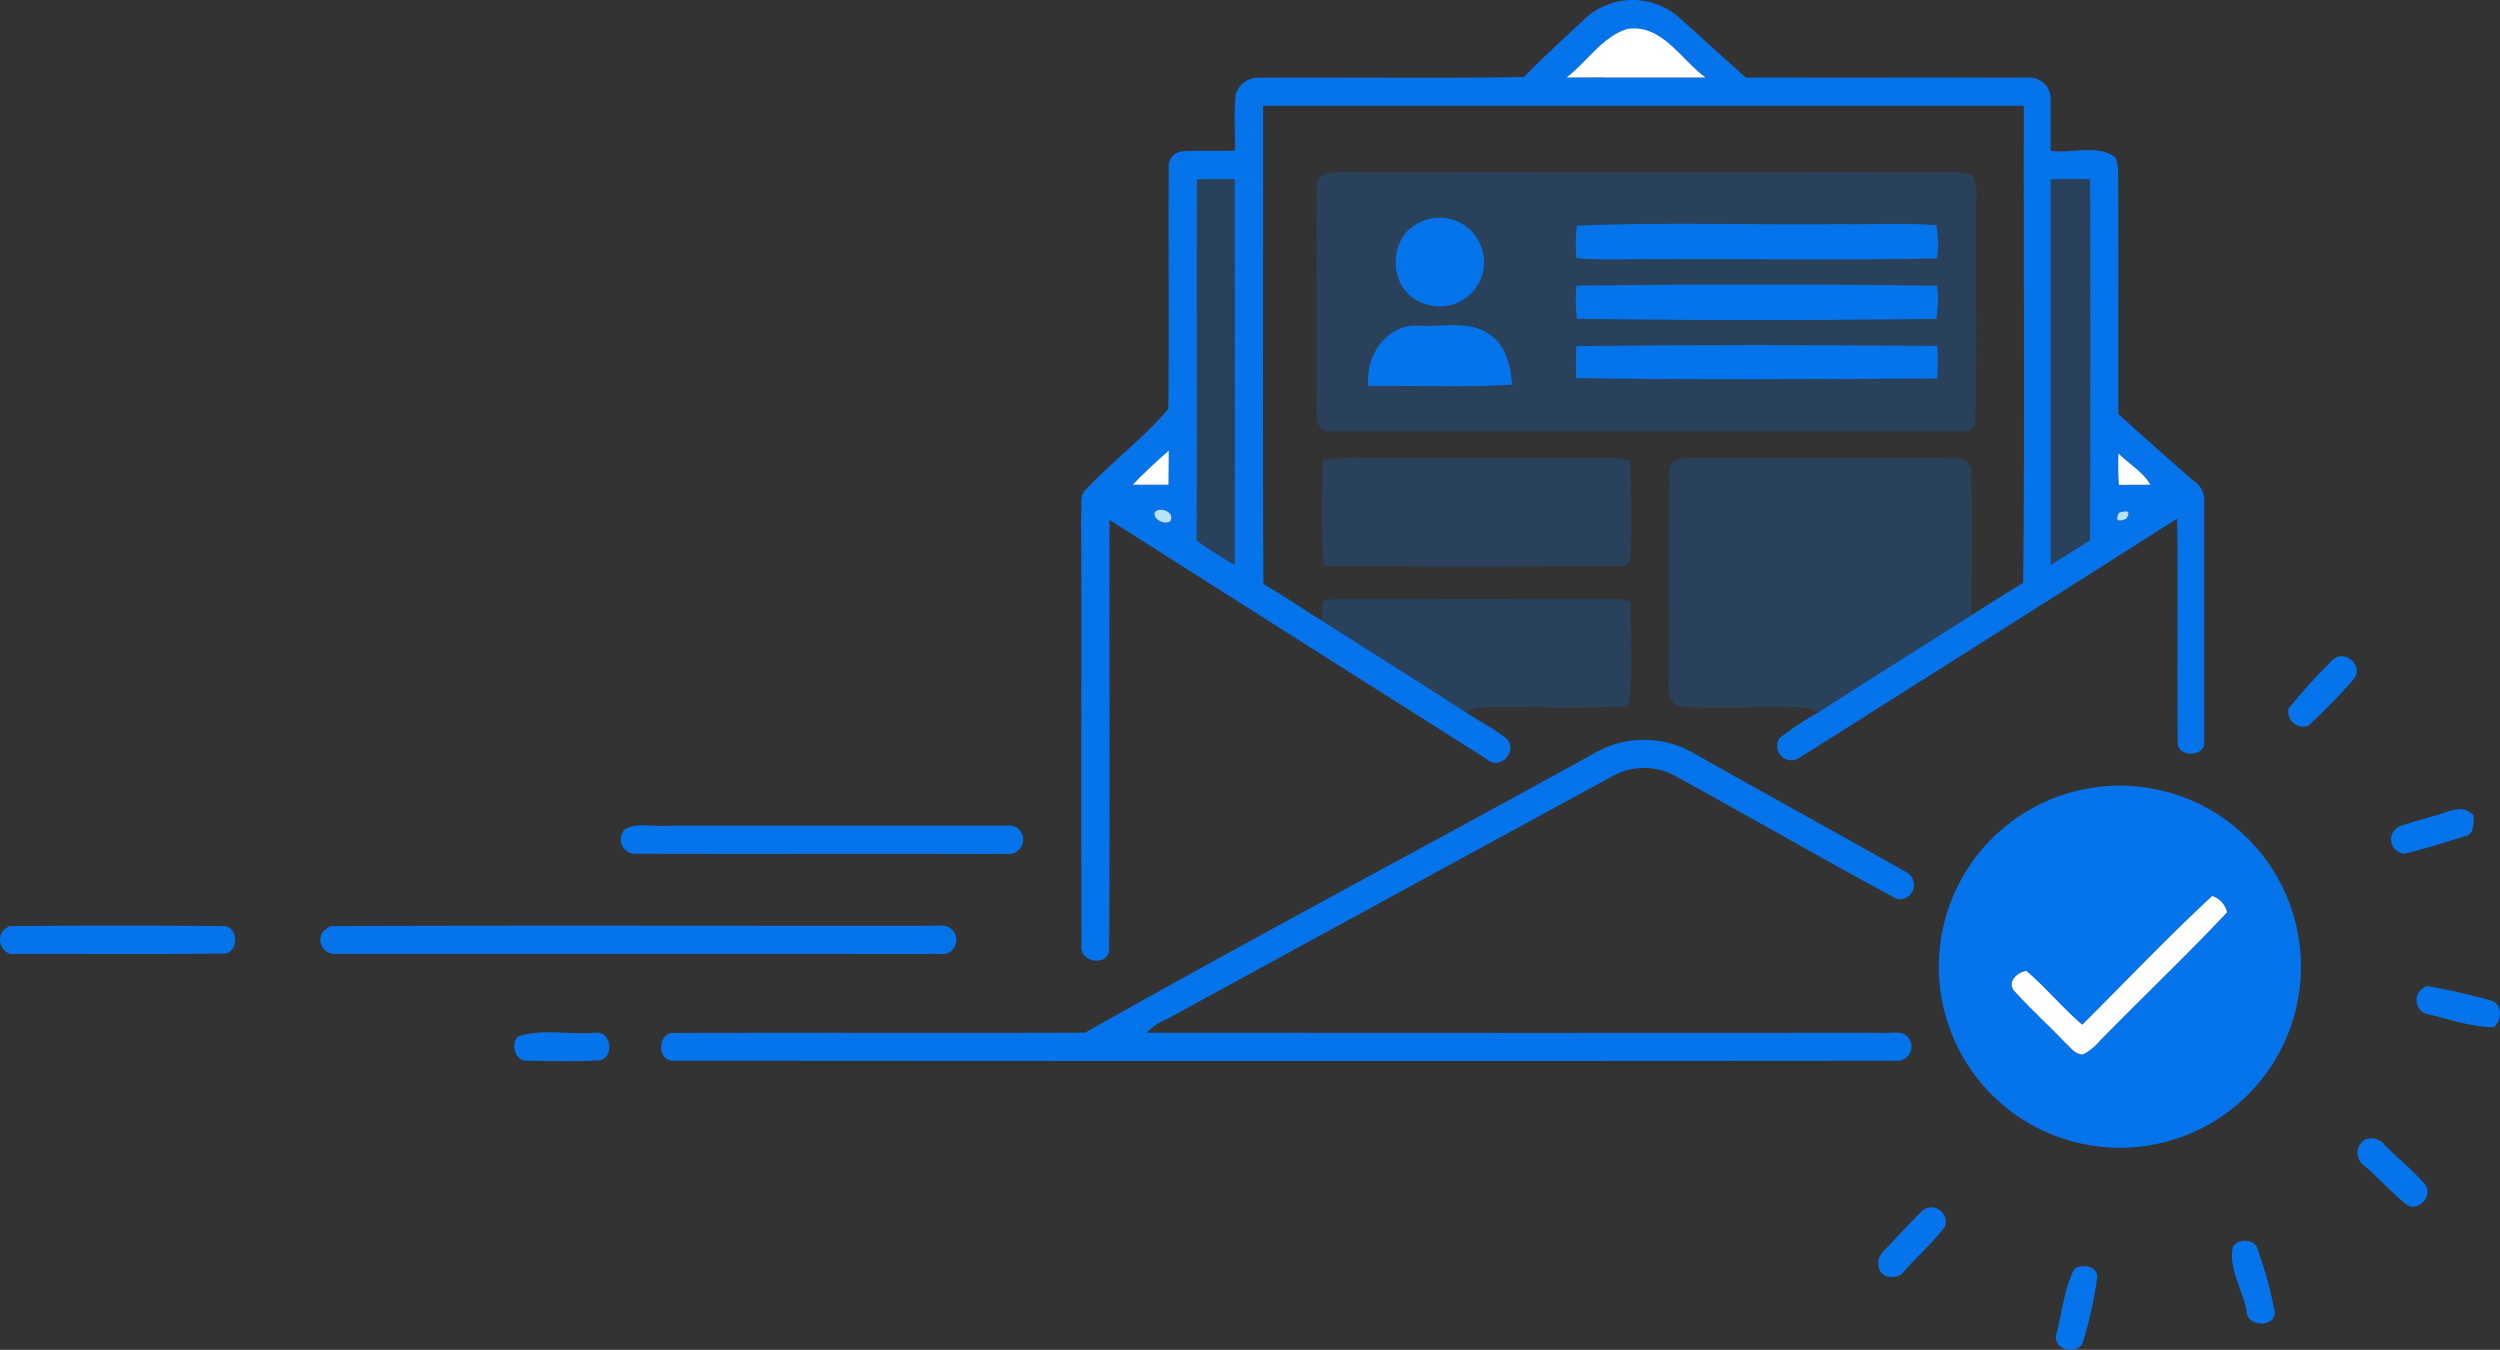 <svg xmlns="http://www.w3.org/2000/svg" viewBox="9101.4 2873.241 234.029 126.359"><rect x="9101.4" y="2873.241" width="234.029" height="126.359" fill="#333333" stroke="none"/><defs><style>.a,.c{fill:#0574eb;}.b{fill:#fff;}.c{opacity:0.22;}.d{fill:#b3e2fa;}</style></defs><g transform="translate(7117 -304)"><path class="a" d="M340.376,182a6.6,6.6,0,0,1,8.668-.264c2.153,1.9,4.258,3.862,6.41,5.761,8.774.016,17.548-.005,26.322.011a1.99,1.99,0,0,1,2.211,2.058c.021,1.593-.016,3.192,0,4.785,1.989.306,4.384-.665,6.088.644.053.243.169.728.222.976.053,7.671.005,15.348.026,23.019q3.466,3.158,7.017,6.236a2.145,2.145,0,0,1,1.024,1.847q0,11.38,0,22.766c-.084,1.314-2.538,1.266-2.474-.084-.1-6.985.032-13.976-.063-20.961q-17.68,11.23-35.391,22.407a1.337,1.337,0,0,1-1.852-1.841,27.1,27.1,0,0,1,3.667-2.432c4.759-3.076,9.565-6.073,14.345-9.112,1.593-1.024,3.192-2.036,4.817-3.013.158-14.883.026-29.772.063-44.655q-35.6-.008-71.214,0c.016,14.915-.053,29.841.032,44.756,1.836,1.087,3.614,2.263,5.413,3.408,4.5,2.854,9.011,5.682,13.48,8.579,1.293.849,2.691,1.551,3.9,2.527,1.06,1.187-.712,3.028-1.9,1.873q-17.664-11.166-35.306-22.386c-.021,13.454.047,26.912-.032,40.366-.311,1.519-2.838.981-2.591-.543-.042-13.533.005-27.071-.026-40.6.074-.681-.174-1.541.422-2.047,2.474-2.612,5.429-4.859,7.74-7.555.069-7.529-.005-15.068.032-22.6a1.414,1.414,0,0,1,1.229-1.514c1.657-.116,3.324.016,4.986-.084.011-1.746-.121-3.5.058-5.234a2.18,2.18,0,0,1,2.237-1.577c8.241-.053,16.487.074,24.728-.063,1.841-1.878,3.793-3.651,5.714-5.445m-1.7,5.492c4.337.021,8.679.005,13.016.011-2.3-1.657-4.089-5.049-7.339-4.553-2.374.76-3.751,3.081-5.677,4.543m-34.61,9.518c-.026,11.269.016,22.544-.021,33.813a39.528,39.528,0,0,0,3.567,2.306q.024-18.059,0-36.124-1.773-.016-3.545.005m79.914.011c.026,12.024-.005,24.048.016,36.066,1.25-.728,2.469-1.514,3.677-2.306q.032-16.888.005-33.771c-1.235-.021-2.469-.021-3.7.011m-85.918,28.6h3.35c.005-1.066.016-2.137.026-3.2-1.161,1.029-2.306,2.079-3.377,3.2m92.276-2.928a27.494,27.494,0,0,0,.042,2.949c.987-.021,1.973-.011,2.96-.021-.723-1.213-2.01-1.947-3-2.928m-90.192,5.466c-.3.665.913,1.282,1.43.892.5-.818-.865-1.409-1.43-.892m90.239.084q-.562,1.068.686.58Q391.708,227.8,390.381,228.241Z" transform="translate(1792.378 2997)"/><path class="b" d="M379.36,189.869c1.926-1.461,3.3-3.783,5.677-4.543,3.25-.5,5.039,2.9,7.339,4.553C388.039,189.874,383.7,189.89,379.36,189.869Z" transform="translate(1751.69 2994.621)"/><path class="c" d="M335.623,211a6.644,6.644,0,0,1,2.543-.28q27.43.04,54.864.005c1.145.063,2.416-.211,3.45.427a5.867,5.867,0,0,1,.253,2.353c-.069,6.869.079,13.738-.069,20.6.058.8-.939.934-1.519.9Q365.841,235,336.531,235a1.27,1.27,0,0,1-1.519-1.43c-.047-6.875.005-13.749-.021-20.624.053-.675-.127-1.6.633-1.947m9.1,4.427c-3.06,1.256-3.107,6.115-.095,7.45a4.156,4.156,0,1,0,.095-7.45m14.641.338a15.384,15.384,0,0,0-.047,3.039c2.448.237,4.907.053,7.36.111,8.806-.047,17.611.095,26.411-.074a10.683,10.683,0,0,0-.074-3.123c-2.981-.222-5.972-.047-8.958-.1-8.225.095-16.477-.2-24.691.148m-.037,5.614a14.572,14.572,0,0,0,.042,3.108q16.8.261,33.629.005a10.4,10.4,0,0,0,.1-3.108q-16.88-.237-33.771-.005m-19.479,9.4c4.485-.069,8.99.185,13.464-.127-.158-1.646-.5-3.45-1.884-4.527-1.957-1.625-4.659-.834-6.975-1.008-2.939-.121-4.965,2.923-4.606,5.661m19.452-3.73c-.037,1-.037,1.994-.005,3,11.269.164,22.544.095,33.813.032q.079-1.527.005-3.055C381.845,226.937,370.566,226.89,359.3,227.043Z" transform="translate(1772.651 2982.602)"/><path class="c" d="M313.741,212.009q1.773-.024,3.545-.005.024,18.059,0,36.124a39.534,39.534,0,0,1-3.566-2.306C313.757,234.553,313.715,223.278,313.741,212.009Z" transform="translate(1782.699 2981.999)"/><path class="c" d="M465.23,212.017c1.229-.032,2.464-.032,3.7-.011q.008,16.88-.005,33.771c-1.208.791-2.427,1.577-3.677,2.306C465.225,236.065,465.256,224.041,465.23,212.017Z" transform="translate(1711.124 2982)"/><path class="a" d="M351.358,219.28a4.156,4.156,0,1,1-.095,7.45C348.251,225.394,348.3,220.535,351.358,219.28Z" transform="translate(1766.016 2978.748)"/><path class="a" d="M381.1,220.125c8.215-.343,16.466-.053,24.691-.148,2.986.053,5.978-.121,8.959.1a10.684,10.684,0,0,1,.074,3.123c-8.8.169-17.606.026-26.411.074-2.453-.058-4.912.127-7.36-.111A15.388,15.388,0,0,1,381.1,220.125Z" transform="translate(1750.915 2978.24)"/><path class="a" d="M381.064,230.82q16.88-.222,33.771.005a10.4,10.4,0,0,1-.1,3.108q-16.8.229-33.629-.005A14.574,14.574,0,0,1,381.064,230.82Z" transform="translate(1750.914 2973.159)"/><path class="a" d="M344.163,243.622c-.359-2.738,1.667-5.782,4.606-5.661,2.316.174,5.017-.617,6.975,1.008,1.388,1.076,1.725,2.881,1.884,4.527C353.153,243.807,348.648,243.554,344.163,243.622Z" transform="translate(1768.336 2969.753)"/><path class="a" d="M381.045,241.57c11.264-.153,22.544-.106,33.813-.026q.071,1.527-.005,3.055c-11.269.063-22.544.132-33.813-.032C381.008,243.564,381.008,242.567,381.045,241.57Z" transform="translate(1750.907 2968.075)"/><path class="b" d="M302.38,263.382c1.071-1.124,2.216-2.174,3.377-3.2-.011,1.066-.021,2.137-.026,3.2Z" transform="translate(1788.056 2959.236)"/><path class="b" d="M477.263,260.7c.992.981,2.279,1.715,3,2.928-.987.011-1.973,0-2.96.021A27.5,27.5,0,0,1,477.263,260.7Z" transform="translate(1705.448 2958.99)"/><path class="c" d="M336.023,261.67a31.646,31.646,0,0,1,5.244-.185c7.207-.005,14.409.011,21.61-.01a5.176,5.176,0,0,1,1.957.306c.026,3.118.09,6.241-.016,9.359l-.512.448q-14.087.135-28.184,0C335.818,268.3,336,264.972,336.023,261.67Z" transform="translate(1772.197 2958.627)"/><path class="c" d="M397.534,262.819c-.053-1.293,1.382-1.372,2.327-1.335,8.093.026,16.187-.021,24.28.021.755-.063,1.709.406,1.646,1.287.137,4.463.026,8.932.053,13.4-4.78,3.039-9.586,6.036-14.345,9.112-1.129-.7-2.474-.438-3.725-.47-2.97-.026-5.946.084-8.916-.042-1.308.058-1.425-1.493-1.372-2.448C397.529,275.829,397.418,269.319,397.534,262.819Z" transform="translate(1743.134 2958.623)"/><path class="d" d="M306.289,270.886c.565-.517,1.931.074,1.43.892C307.2,272.168,305.993,271.551,306.289,270.886Z" transform="translate(1786.231 2954.27)"/><path class="d" d="M477.213,271.1q1.33-.443.686.58Q476.649,272.171,477.213,271.1Z" transform="translate(1705.545 2954.14)"/><path class="c" d="M335.994,286.725a6.663,6.663,0,0,1,2.015-.248q12.409.032,24.818,0a5.681,5.681,0,0,1,1.947.29c0,3.113.158,6.241-.069,9.349-.121.111-.353.332-.475.443-4.337.211-8.695.016-13.037.079a4.556,4.556,0,0,0-1.884.433c-4.469-2.9-8.98-5.724-13.48-8.579C335.872,288.049,335.951,287.168,335.994,286.725Z" transform="translate(1772.254 2946.814)"/><path class="a" d="M511.58,297c1.124-1.045,2.981.654,1.936,1.825a50.962,50.962,0,0,1-4.247,4.358,1.4,1.4,0,0,1-1.836-1.609A54.768,54.768,0,0,1,511.58,297Z" transform="translate(1691.206 2941.997)"/><path class="a" d="M305.934,312.849a9.279,9.279,0,0,1,9.513-.037c6.616,3.741,13.285,7.392,19.9,11.138a1.346,1.346,0,0,1-.929,2.474c-7.027-3.772-13.934-7.782-20.935-11.612a6.066,6.066,0,0,0-5.561.021q-21,11.428-41.965,22.876a5.009,5.009,0,0,0-1.789,1.224q34.346.032,68.7.005c.818.111,1.826-.29,2.5.348a1.334,1.334,0,0,1-1,2.274q-57.2.047-114.414-.005c-1.7.132-1.62-2.765.021-2.6,12.8-.037,25.615.021,38.425-.026C274.126,330.033,290.112,321.581,305.934,312.849Z" transform="translate(1827.579 2934.983)"/><path class="a" d="M459.525,319.9a16.948,16.948,0,1,1-13.3,11.554,16.923,16.923,0,0,1,13.3-11.554m-.675,22.138c-1.847-1.577-3.387-3.472-5.234-5.038-.844.121-1.841,1.045-1.124,1.883,1.519,1.672,3.2,3.192,4.759,4.833.5.427.918,1.113,1.662,1.108a5.057,5.057,0,0,0,1.556-1.25c3.946-4.052,8.072-7.94,11.939-12.066a2.13,2.13,0,0,0-1.393-1.519C466.827,333.861,462.9,338.018,458.849,342.039Z" transform="translate(1720.475 2931.129)"/><path class="a" d="M529.532,324.492c1.287-.29,2.765-1.308,3.872-.063-.047.691.069,1.773-.865,1.926-1.878.575-3.751,1.2-5.672,1.636a1.35,1.35,0,0,1-.464-2.548C527.421,325.057,528.492,324.819,529.532,324.492Z" transform="translate(1682.577 2929.17)"/><path class="a" d="M211.919,327.033c1.208-.654,2.738-.19,4.073-.322h31.671a1.314,1.314,0,0,1,1.119,2.263c-.538.612-1.477.285-2.179.385-11.248-.032-22.5.011-33.74-.021A1.355,1.355,0,0,1,211.919,327.033Z" transform="translate(1830.976 2927.827)"/><path class="b" d="M464.947,351.27c4.052-4.02,7.977-8.178,12.166-12.05a2.13,2.13,0,0,1,1.393,1.519c-3.867,4.126-7.993,8.014-11.939,12.066a5.058,5.058,0,0,1-1.556,1.25c-.744.005-1.166-.681-1.662-1.108-1.562-1.641-3.239-3.16-4.759-4.833-.717-.839.28-1.762,1.124-1.883C461.56,347.8,463.1,349.693,464.947,351.27Z" transform="translate(1714.377 2921.897)"/><path class="a" d="M101.78,344.855l.485-.332q10-.087,20-.005c1.514-.053,1.541,2.627.011,2.58-6.495.074-12.995.016-19.495.032C101.6,347.329,100.936,345.614,101.78,344.855Z" transform="translate(1883 2919.412)"/><path class="a" d="M158.447,345.037c.169-.137.512-.406.681-.543,19.02-.079,38.039-.011,57.059-.032a1.338,1.338,0,0,1,1.24,2.205c-.507.739-1.588.311-2.332.443-18.476-.026-36.953.005-55.424-.016A1.331,1.331,0,0,1,158.447,345.037Z" transform="translate(1856.158 2919.441)"/><path class="a" d="M531.149,357.827a1.354,1.354,0,0,1,.047-2.617,59.667,59.667,0,0,1,5.9,1.34c1.14.317,1.087,1.794.338,2.5C535.28,359.077,533.233,358.275,531.149,357.827Z" transform="translate(1680.448 2914.343)"/><path class="a" d="M192.964,363.807c2.237-.8,4.854-.164,7.244-.359,1.488-.264,1.862,2.226.475,2.575-2.258.127-4.521.074-6.78.032C192.753,366.176,192.3,364.561,192.964,363.807Z" transform="translate(1839.891 2910.479)"/><path class="a" d="M520.574,382.249a1.593,1.593,0,0,1,1.678.586c1.224,1.245,2.617,2.332,3.751,3.667.855,1.082-.686,2.7-1.783,1.852-1.356-1.118-2.548-2.427-3.872-3.582A1.428,1.428,0,0,1,520.574,382.249Z" transform="translate(1685.394 2901.602)"/><path class="a" d="M438.742,394.788a1.339,1.339,0,0,1,2.142,1.482c-1.166,1.551-2.654,2.812-3.909,4.289-.58.7-2.205.485-2.258-.543-.253-.807.343-1.4.849-1.91C436.615,396.993,437.66,395.874,438.742,394.788Z" transform="translate(1725.568 2895.822)"/><path class="a" d="M497.516,400.952c.475-.823,2.153-.739,2.327.3a37.481,37.481,0,0,1,1.583,5.814c.032,1.5-2.58,1.4-2.633-.047C498.45,405,497.052,402.983,497.516,400.952Z" transform="translate(1695.916 2892.997)"/><path class="a" d="M467.9,405.179c.649-.554,2.29-.29,2.147.818a36.435,36.435,0,0,1-1.266,5.777c-.243,1.556-2.928,1.082-2.554-.48C466.761,409.262,466.951,407.057,467.9,405.179Z" transform="translate(1710.669 2890.87)"/></g></svg>